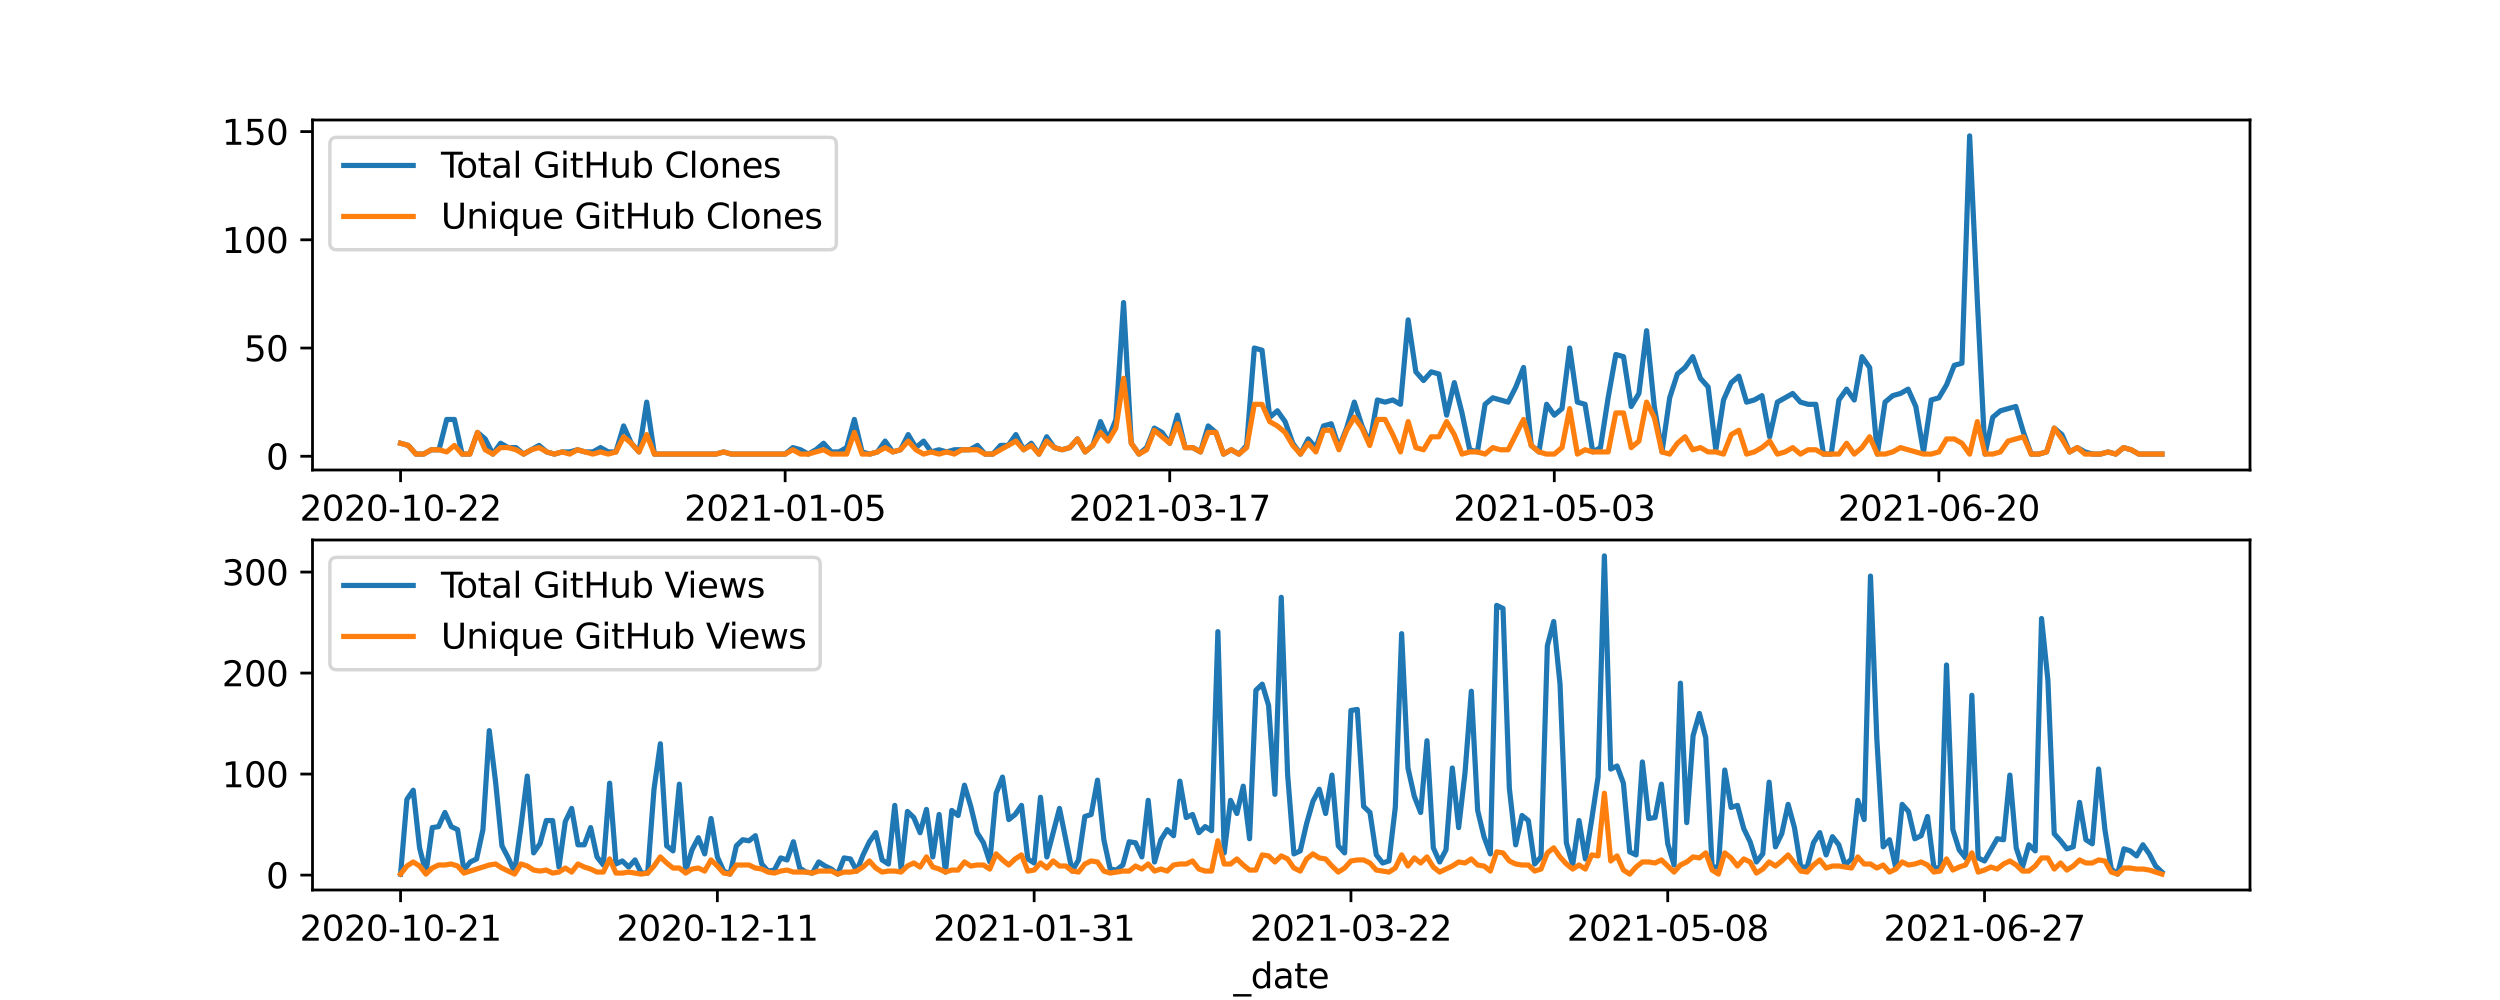 <?xml version="1.0" encoding="utf-8" standalone="no"?>
<!DOCTYPE svg PUBLIC "-//W3C//DTD SVG 1.1//EN"
  "http://www.w3.org/Graphics/SVG/1.1/DTD/svg11.dtd">
<svg height="288pt" version="1.1" viewBox="0 0 720 288" width="720pt" xmlns="http://www.w3.org/2000/svg" xmlns:xlink="http://www.w3.org/1999/xlink">
 <defs>
  <style type="text/css">*{stroke-linecap:butt;stroke-linejoin:round;}</style>
 </defs>
 <g id="figure_1">
  <g id="patch_1">
   <path d="M 0 288 
L 720 288 
L 720 0 
L 0 0 
z
" style="fill:#ffffff;"/>
  </g>
  <g id="axes_1">
   <g id="patch_2">
    <path d="M 90 135.36 
L 648 135.36 
L 648 34.56 
L 90 34.56 
z
" style="fill:#ffffff;"/>
   </g>
   <g id="matplotlib.axis_1">
    <g id="xtick_1">
     <g id="line2d_1">
      <defs>
       <path d="M 0 0 
L 0 3.5 
" id="m75ba261033" style="stroke:#000000;stroke-width:0.8;"/>
      </defs>
      <g>
       <use style="stroke:#000000;stroke-width:0.8;" x="115.364" xlink:href="#m75ba261033" y="135.36"/>
      </g>
     </g>
     <g id="text_1">
      <!-- 2020-10-22 -->
      <g transform="translate(86.306 149.958)scale(0.1 -0.1)">
       <defs>
        <path d="M 1228 531 
L 3431 531 
L 3431 0 
L 469 0 
L 469 531 
Q 828 903 1448 1529 
Q 2069 2156 2228 2338 
Q 2531 2678 2651 2914 
Q 2772 3150 2772 3378 
Q 2772 3750 2511 3984 
Q 2250 4219 1831 4219 
Q 1534 4219 1204 4116 
Q 875 4013 500 3803 
L 500 4441 
Q 881 4594 1212 4672 
Q 1544 4750 1819 4750 
Q 2544 4750 2975 4387 
Q 3406 4025 3406 3419 
Q 3406 3131 3298 2873 
Q 3191 2616 2906 2266 
Q 2828 2175 2409 1742 
Q 1991 1309 1228 531 
z
" id="DejaVuSans-32" transform="scale(0.016)"/>
        <path d="M 2034 4250 
Q 1547 4250 1301 3770 
Q 1056 3291 1056 2328 
Q 1056 1369 1301 889 
Q 1547 409 2034 409 
Q 2525 409 2770 889 
Q 3016 1369 3016 2328 
Q 3016 3291 2770 3770 
Q 2525 4250 2034 4250 
z
M 2034 4750 
Q 2819 4750 3233 4129 
Q 3647 3509 3647 2328 
Q 3647 1150 3233 529 
Q 2819 -91 2034 -91 
Q 1250 -91 836 529 
Q 422 1150 422 2328 
Q 422 3509 836 4129 
Q 1250 4750 2034 4750 
z
" id="DejaVuSans-30" transform="scale(0.016)"/>
        <path d="M 313 2009 
L 1997 2009 
L 1997 1497 
L 313 1497 
L 313 2009 
z
" id="DejaVuSans-2d" transform="scale(0.016)"/>
        <path d="M 794 531 
L 1825 531 
L 1825 4091 
L 703 3866 
L 703 4441 
L 1819 4666 
L 2450 4666 
L 2450 531 
L 3481 531 
L 3481 0 
L 794 0 
L 794 531 
z
" id="DejaVuSans-31" transform="scale(0.016)"/>
       </defs>
       <use xlink:href="#DejaVuSans-32"/>
       <use x="63.623" xlink:href="#DejaVuSans-30"/>
       <use x="127.246" xlink:href="#DejaVuSans-32"/>
       <use x="190.869" xlink:href="#DejaVuSans-30"/>
       <use x="254.492" xlink:href="#DejaVuSans-2d"/>
       <use x="290.576" xlink:href="#DejaVuSans-31"/>
       <use x="354.199" xlink:href="#DejaVuSans-30"/>
       <use x="417.822" xlink:href="#DejaVuSans-2d"/>
       <use x="453.906" xlink:href="#DejaVuSans-32"/>
       <use x="517.529" xlink:href="#DejaVuSans-32"/>
      </g>
     </g>
    </g>
    <g id="xtick_2">
     <g id="line2d_2">
      <g>
       <use style="stroke:#000000;stroke-width:0.8;" x="226.122" xlink:href="#m75ba261033" y="135.36"/>
      </g>
     </g>
     <g id="text_2">
      <!-- 2021-01-05 -->
      <g transform="translate(197.064 149.958)scale(0.1 -0.1)">
       <defs>
        <path d="M 691 4666 
L 3169 4666 
L 3169 4134 
L 1269 4134 
L 1269 2991 
Q 1406 3038 1543 3061 
Q 1681 3084 1819 3084 
Q 2600 3084 3056 2656 
Q 3513 2228 3513 1497 
Q 3513 744 3044 326 
Q 2575 -91 1722 -91 
Q 1428 -91 1123 -41 
Q 819 9 494 109 
L 494 744 
Q 775 591 1075 516 
Q 1375 441 1709 441 
Q 2250 441 2565 725 
Q 2881 1009 2881 1497 
Q 2881 1984 2565 2268 
Q 2250 2553 1709 2553 
Q 1456 2553 1204 2497 
Q 953 2441 691 2322 
L 691 4666 
z
" id="DejaVuSans-35" transform="scale(0.016)"/>
       </defs>
       <use xlink:href="#DejaVuSans-32"/>
       <use x="63.623" xlink:href="#DejaVuSans-30"/>
       <use x="127.246" xlink:href="#DejaVuSans-32"/>
       <use x="190.869" xlink:href="#DejaVuSans-31"/>
       <use x="254.492" xlink:href="#DejaVuSans-2d"/>
       <use x="290.576" xlink:href="#DejaVuSans-30"/>
       <use x="354.199" xlink:href="#DejaVuSans-31"/>
       <use x="417.822" xlink:href="#DejaVuSans-2d"/>
       <use x="453.906" xlink:href="#DejaVuSans-30"/>
       <use x="517.529" xlink:href="#DejaVuSans-35"/>
      </g>
     </g>
    </g>
    <g id="xtick_3">
     <g id="line2d_3">
      <g>
       <use style="stroke:#000000;stroke-width:0.8;" x="336.88" xlink:href="#m75ba261033" y="135.36"/>
      </g>
     </g>
     <g id="text_3">
      <!-- 2021-03-17 -->
      <g transform="translate(307.822 149.958)scale(0.1 -0.1)">
       <defs>
        <path d="M 2597 2516 
Q 3050 2419 3304 2112 
Q 3559 1806 3559 1356 
Q 3559 666 3084 287 
Q 2609 -91 1734 -91 
Q 1441 -91 1130 -33 
Q 819 25 488 141 
L 488 750 
Q 750 597 1062 519 
Q 1375 441 1716 441 
Q 2309 441 2620 675 
Q 2931 909 2931 1356 
Q 2931 1769 2642 2001 
Q 2353 2234 1838 2234 
L 1294 2234 
L 1294 2753 
L 1863 2753 
Q 2328 2753 2575 2939 
Q 2822 3125 2822 3475 
Q 2822 3834 2567 4026 
Q 2313 4219 1838 4219 
Q 1578 4219 1281 4162 
Q 984 4106 628 3988 
L 628 4550 
Q 988 4650 1302 4700 
Q 1616 4750 1894 4750 
Q 2613 4750 3031 4423 
Q 3450 4097 3450 3541 
Q 3450 3153 3228 2886 
Q 3006 2619 2597 2516 
z
" id="DejaVuSans-33" transform="scale(0.016)"/>
        <path d="M 525 4666 
L 3525 4666 
L 3525 4397 
L 1831 0 
L 1172 0 
L 2766 4134 
L 525 4134 
L 525 4666 
z
" id="DejaVuSans-37" transform="scale(0.016)"/>
       </defs>
       <use xlink:href="#DejaVuSans-32"/>
       <use x="63.623" xlink:href="#DejaVuSans-30"/>
       <use x="127.246" xlink:href="#DejaVuSans-32"/>
       <use x="190.869" xlink:href="#DejaVuSans-31"/>
       <use x="254.492" xlink:href="#DejaVuSans-2d"/>
       <use x="290.576" xlink:href="#DejaVuSans-30"/>
       <use x="354.199" xlink:href="#DejaVuSans-33"/>
       <use x="417.822" xlink:href="#DejaVuSans-2d"/>
       <use x="453.906" xlink:href="#DejaVuSans-31"/>
       <use x="517.529" xlink:href="#DejaVuSans-37"/>
      </g>
     </g>
    </g>
    <g id="xtick_4">
     <g id="line2d_4">
      <g>
       <use style="stroke:#000000;stroke-width:0.8;" x="447.638" xlink:href="#m75ba261033" y="135.36"/>
      </g>
     </g>
     <g id="text_4">
      <!-- 2021-05-03 -->
      <g transform="translate(418.581 149.958)scale(0.1 -0.1)">
       <use xlink:href="#DejaVuSans-32"/>
       <use x="63.623" xlink:href="#DejaVuSans-30"/>
       <use x="127.246" xlink:href="#DejaVuSans-32"/>
       <use x="190.869" xlink:href="#DejaVuSans-31"/>
       <use x="254.492" xlink:href="#DejaVuSans-2d"/>
       <use x="290.576" xlink:href="#DejaVuSans-30"/>
       <use x="354.199" xlink:href="#DejaVuSans-35"/>
       <use x="417.822" xlink:href="#DejaVuSans-2d"/>
       <use x="453.906" xlink:href="#DejaVuSans-30"/>
       <use x="517.529" xlink:href="#DejaVuSans-33"/>
      </g>
     </g>
    </g>
    <g id="xtick_5">
     <g id="line2d_5">
      <g>
       <use style="stroke:#000000;stroke-width:0.8;" x="558.397" xlink:href="#m75ba261033" y="135.36"/>
      </g>
     </g>
     <g id="text_5">
      <!-- 2021-06-20 -->
      <g transform="translate(529.339 149.958)scale(0.1 -0.1)">
       <defs>
        <path d="M 2113 2584 
Q 1688 2584 1439 2293 
Q 1191 2003 1191 1497 
Q 1191 994 1439 701 
Q 1688 409 2113 409 
Q 2538 409 2786 701 
Q 3034 994 3034 1497 
Q 3034 2003 2786 2293 
Q 2538 2584 2113 2584 
z
M 3366 4563 
L 3366 3988 
Q 3128 4100 2886 4159 
Q 2644 4219 2406 4219 
Q 1781 4219 1451 3797 
Q 1122 3375 1075 2522 
Q 1259 2794 1537 2939 
Q 1816 3084 2150 3084 
Q 2853 3084 3261 2657 
Q 3669 2231 3669 1497 
Q 3669 778 3244 343 
Q 2819 -91 2113 -91 
Q 1303 -91 875 529 
Q 447 1150 447 2328 
Q 447 3434 972 4092 
Q 1497 4750 2381 4750 
Q 2619 4750 2861 4703 
Q 3103 4656 3366 4563 
z
" id="DejaVuSans-36" transform="scale(0.016)"/>
       </defs>
       <use xlink:href="#DejaVuSans-32"/>
       <use x="63.623" xlink:href="#DejaVuSans-30"/>
       <use x="127.246" xlink:href="#DejaVuSans-32"/>
       <use x="190.869" xlink:href="#DejaVuSans-31"/>
       <use x="254.492" xlink:href="#DejaVuSans-2d"/>
       <use x="290.576" xlink:href="#DejaVuSans-30"/>
       <use x="354.199" xlink:href="#DejaVuSans-36"/>
       <use x="417.822" xlink:href="#DejaVuSans-2d"/>
       <use x="453.906" xlink:href="#DejaVuSans-32"/>
       <use x="517.529" xlink:href="#DejaVuSans-30"/>
      </g>
     </g>
    </g>
    <g id="text_6">
     <!-- _date -->
     <g transform="translate(355.225 163.637)scale(0.1 -0.1)">
      <defs>
       <path d="M 3263 -1063 
L 3263 -1509 
L -63 -1509 
L -63 -1063 
L 3263 -1063 
z
" id="DejaVuSans-5f" transform="scale(0.016)"/>
       <path d="M 2906 2969 
L 2906 4863 
L 3481 4863 
L 3481 0 
L 2906 0 
L 2906 525 
Q 2725 213 2448 61 
Q 2172 -91 1784 -91 
Q 1150 -91 751 415 
Q 353 922 353 1747 
Q 353 2572 751 3078 
Q 1150 3584 1784 3584 
Q 2172 3584 2448 3432 
Q 2725 3281 2906 2969 
z
M 947 1747 
Q 947 1113 1208 752 
Q 1469 391 1925 391 
Q 2381 391 2643 752 
Q 2906 1113 2906 1747 
Q 2906 2381 2643 2742 
Q 2381 3103 1925 3103 
Q 1469 3103 1208 2742 
Q 947 2381 947 1747 
z
" id="DejaVuSans-64" transform="scale(0.016)"/>
       <path d="M 2194 1759 
Q 1497 1759 1228 1600 
Q 959 1441 959 1056 
Q 959 750 1161 570 
Q 1363 391 1709 391 
Q 2188 391 2477 730 
Q 2766 1069 2766 1631 
L 2766 1759 
L 2194 1759 
z
M 3341 1997 
L 3341 0 
L 2766 0 
L 2766 531 
Q 2569 213 2275 61 
Q 1981 -91 1556 -91 
Q 1019 -91 701 211 
Q 384 513 384 1019 
Q 384 1609 779 1909 
Q 1175 2209 1959 2209 
L 2766 2209 
L 2766 2266 
Q 2766 2663 2505 2880 
Q 2244 3097 1772 3097 
Q 1472 3097 1187 3025 
Q 903 2953 641 2809 
L 641 3341 
Q 956 3463 1253 3523 
Q 1550 3584 1831 3584 
Q 2591 3584 2966 3190 
Q 3341 2797 3341 1997 
z
" id="DejaVuSans-61" transform="scale(0.016)"/>
       <path d="M 1172 4494 
L 1172 3500 
L 2356 3500 
L 2356 3053 
L 1172 3053 
L 1172 1153 
Q 1172 725 1289 603 
Q 1406 481 1766 481 
L 2356 481 
L 2356 0 
L 1766 0 
Q 1100 0 847 248 
Q 594 497 594 1153 
L 594 3053 
L 172 3053 
L 172 3500 
L 594 3500 
L 594 4494 
L 1172 4494 
z
" id="DejaVuSans-74" transform="scale(0.016)"/>
       <path d="M 3597 1894 
L 3597 1613 
L 953 1613 
Q 991 1019 1311 708 
Q 1631 397 2203 397 
Q 2534 397 2845 478 
Q 3156 559 3463 722 
L 3463 178 
Q 3153 47 2828 -22 
Q 2503 -91 2169 -91 
Q 1331 -91 842 396 
Q 353 884 353 1716 
Q 353 2575 817 3079 
Q 1281 3584 2069 3584 
Q 2775 3584 3186 3129 
Q 3597 2675 3597 1894 
z
M 3022 2063 
Q 3016 2534 2758 2815 
Q 2500 3097 2075 3097 
Q 1594 3097 1305 2825 
Q 1016 2553 972 2059 
L 3022 2063 
z
" id="DejaVuSans-65" transform="scale(0.016)"/>
      </defs>
      <use xlink:href="#DejaVuSans-5f"/>
      <use x="50" xlink:href="#DejaVuSans-64"/>
      <use x="113.477" xlink:href="#DejaVuSans-61"/>
      <use x="174.756" xlink:href="#DejaVuSans-74"/>
      <use x="213.965" xlink:href="#DejaVuSans-65"/>
     </g>
    </g>
   </g>
   <g id="matplotlib.axis_2">
    <g id="ytick_1">
     <g id="line2d_6">
      <defs>
       <path d="M 0 0 
L -3.5 0 
" id="m2a391f3b35" style="stroke:#000000;stroke-width:0.8;"/>
      </defs>
      <g>
       <use style="stroke:#000000;stroke-width:0.8;" x="90" xlink:href="#m2a391f3b35" y="131.402"/>
      </g>
     </g>
     <g id="text_7">
      <!-- 0 -->
      <g transform="translate(76.638 135.201)scale(0.1 -0.1)">
       <use xlink:href="#DejaVuSans-30"/>
      </g>
     </g>
    </g>
    <g id="ytick_2">
     <g id="line2d_7">
      <g>
       <use style="stroke:#000000;stroke-width:0.8;" x="90" xlink:href="#m2a391f3b35" y="100.233"/>
      </g>
     </g>
     <g id="text_8">
      <!-- 50 -->
      <g transform="translate(70.275 104.032)scale(0.1 -0.1)">
       <use xlink:href="#DejaVuSans-35"/>
       <use x="63.623" xlink:href="#DejaVuSans-30"/>
      </g>
     </g>
    </g>
    <g id="ytick_3">
     <g id="line2d_8">
      <g>
       <use style="stroke:#000000;stroke-width:0.8;" x="90" xlink:href="#m2a391f3b35" y="69.064"/>
      </g>
     </g>
     <g id="text_9">
      <!-- 100 -->
      <g transform="translate(63.913 72.863)scale(0.1 -0.1)">
       <use xlink:href="#DejaVuSans-31"/>
       <use x="63.623" xlink:href="#DejaVuSans-30"/>
       <use x="127.246" xlink:href="#DejaVuSans-30"/>
      </g>
     </g>
    </g>
    <g id="ytick_4">
     <g id="line2d_9">
      <g>
       <use style="stroke:#000000;stroke-width:0.8;" x="90" xlink:href="#m2a391f3b35" y="37.895"/>
      </g>
     </g>
     <g id="text_10">
      <!-- 150 -->
      <g transform="translate(63.913 41.694)scale(0.1 -0.1)">
       <use xlink:href="#DejaVuSans-31"/>
       <use x="63.623" xlink:href="#DejaVuSans-35"/>
       <use x="127.246" xlink:href="#DejaVuSans-30"/>
      </g>
     </g>
    </g>
   </g>
   <g id="line2d_10">
    <path clip-path="url(#pc79e3ac8f0)" d="M 115.364 127.661 
L 117.579 128.285 
L 119.794 130.778 
L 122.009 130.778 
L 124.224 129.531 
L 126.439 129.531 
L 128.655 120.804 
L 130.87 120.804 
L 133.085 130.778 
L 135.3 130.778 
L 137.515 124.544 
L 139.73 126.415 
L 141.946 130.778 
L 144.161 127.661 
L 146.376 128.908 
L 148.591 128.908 
L 150.806 130.778 
L 155.237 128.285 
L 157.452 130.155 
L 159.667 130.778 
L 161.882 130.155 
L 164.097 130.155 
L 166.312 129.531 
L 168.528 130.155 
L 170.743 130.155 
L 172.958 128.908 
L 175.173 130.155 
L 177.388 130.155 
L 179.603 122.674 
L 181.819 127.661 
L 184.034 130.155 
L 186.249 115.817 
L 188.464 130.778 
L 206.185 130.778 
L 208.401 130.155 
L 210.616 130.778 
L 226.122 130.778 
L 228.337 128.908 
L 230.552 129.531 
L 232.767 130.778 
L 234.983 129.531 
L 237.198 127.661 
L 239.413 130.155 
L 241.628 130.155 
L 243.843 128.908 
L 246.058 120.804 
L 248.274 130.155 
L 250.489 130.778 
L 252.704 130.155 
L 254.919 127.038 
L 257.134 130.155 
L 259.349 129.531 
L 261.565 125.168 
L 263.78 128.908 
L 265.995 127.038 
L 268.21 130.155 
L 270.425 129.531 
L 272.64 130.155 
L 274.855 129.531 
L 279.286 129.531 
L 281.501 128.285 
L 283.716 130.778 
L 285.931 130.778 
L 288.146 128.285 
L 290.362 128.285 
L 292.577 125.168 
L 294.792 129.531 
L 297.007 127.661 
L 299.222 130.778 
L 301.437 125.791 
L 303.653 128.908 
L 305.868 129.531 
L 308.083 128.908 
L 310.298 126.415 
L 312.513 130.155 
L 314.728 128.285 
L 316.944 121.428 
L 319.159 126.415 
L 321.374 120.804 
L 323.589 87.142 
L 325.804 127.661 
L 328.019 130.778 
L 330.235 128.908 
L 332.45 123.298 
L 334.665 124.544 
L 336.88 127.661 
L 339.095 119.557 
L 341.31 128.908 
L 343.526 128.908 
L 345.741 130.155 
L 347.956 122.674 
L 350.171 124.544 
L 352.386 130.778 
L 354.601 129.531 
L 356.817 130.778 
L 359.032 128.285 
L 361.247 100.233 
L 363.462 100.856 
L 365.677 120.181 
L 367.892 118.311 
L 370.108 121.428 
L 372.323 127.661 
L 374.538 130.778 
L 376.753 126.415 
L 378.968 128.908 
L 381.183 122.674 
L 383.399 122.051 
L 385.614 128.908 
L 387.829 123.298 
L 390.044 115.817 
L 392.259 122.674 
L 394.474 127.661 
L 396.69 115.194 
L 398.905 115.817 
L 401.12 115.194 
L 403.335 116.441 
L 405.55 92.129 
L 407.765 107.09 
L 409.981 109.583 
L 412.196 107.09 
L 414.411 107.713 
L 416.626 119.557 
L 418.841 110.207 
L 421.056 118.934 
L 423.272 129.531 
L 425.487 130.155 
L 427.702 116.441 
L 429.917 114.57 
L 434.347 115.817 
L 436.563 111.454 
L 438.778 105.843 
L 440.993 128.285 
L 443.208 130.155 
L 445.423 116.441 
L 447.638 119.557 
L 449.854 117.687 
L 452.069 100.233 
L 454.284 115.817 
L 456.499 116.441 
L 458.714 130.155 
L 460.929 128.908 
L 463.145 114.57 
L 465.36 102.103 
L 467.575 102.726 
L 469.79 117.064 
L 472.005 113.324 
L 474.22 95.246 
L 476.435 117.064 
L 478.651 130.155 
L 480.866 114.57 
L 483.081 107.713 
L 485.296 105.843 
L 487.511 102.726 
L 489.726 108.96 
L 491.942 111.454 
L 494.157 129.531 
L 496.372 115.194 
L 498.587 110.207 
L 500.802 108.337 
L 503.017 115.817 
L 505.233 115.194 
L 507.448 113.947 
L 509.663 125.791 
L 511.878 115.817 
L 516.308 113.324 
L 518.524 115.817 
L 520.739 116.441 
L 522.954 116.441 
L 525.169 130.778 
L 527.384 130.778 
L 529.599 115.194 
L 531.815 112.077 
L 534.03 115.194 
L 536.245 102.726 
L 538.46 105.843 
L 540.675 130.778 
L 542.89 115.817 
L 545.106 113.947 
L 547.321 113.324 
L 549.536 112.077 
L 551.751 117.064 
L 553.966 130.155 
L 556.181 115.194 
L 558.397 114.57 
L 560.612 110.83 
L 562.827 105.22 
L 565.042 104.596 
L 567.257 39.142 
L 569.472 86.518 
L 571.688 130.778 
L 573.903 120.181 
L 576.118 118.311 
L 580.548 117.064 
L 582.763 124.544 
L 584.979 130.778 
L 587.194 130.778 
L 589.409 130.155 
L 591.624 123.298 
L 593.839 125.168 
L 596.054 130.155 
L 598.27 128.908 
L 600.485 130.155 
L 602.7 130.778 
L 604.915 130.778 
L 607.13 130.155 
L 609.345 130.778 
L 611.561 128.908 
L 613.776 129.531 
L 615.991 130.778 
L 622.636 130.778 
L 622.636 130.778 
" style="fill:none;stroke:#1f77b4;stroke-linecap:square;stroke-width:1.5;"/>
   </g>
   <g id="line2d_11">
    <path clip-path="url(#pc79e3ac8f0)" d="M 115.364 127.661 
L 117.579 128.285 
L 119.794 130.778 
L 122.009 130.778 
L 124.224 129.531 
L 126.439 129.531 
L 128.655 130.155 
L 130.87 128.285 
L 133.085 130.778 
L 135.3 130.778 
L 137.515 124.544 
L 139.73 129.531 
L 141.946 130.778 
L 144.161 128.908 
L 146.376 128.908 
L 148.591 129.531 
L 150.806 130.778 
L 153.021 129.531 
L 155.237 128.908 
L 157.452 130.155 
L 159.667 130.778 
L 161.882 130.155 
L 164.097 130.778 
L 166.312 129.531 
L 170.743 130.778 
L 172.958 130.155 
L 175.173 130.778 
L 177.388 130.155 
L 179.603 125.791 
L 181.819 127.661 
L 184.034 130.155 
L 186.249 125.168 
L 188.464 130.778 
L 206.185 130.778 
L 208.401 130.155 
L 210.616 130.778 
L 226.122 130.778 
L 228.337 129.531 
L 230.552 130.778 
L 232.767 130.778 
L 237.198 129.531 
L 239.413 130.778 
L 243.843 130.778 
L 246.058 124.544 
L 248.274 130.778 
L 250.489 130.778 
L 252.704 130.155 
L 254.919 128.908 
L 257.134 130.155 
L 259.349 129.531 
L 261.565 127.038 
L 263.78 129.531 
L 265.995 130.778 
L 268.21 130.155 
L 270.425 130.778 
L 272.64 130.155 
L 274.855 130.778 
L 277.071 129.531 
L 281.501 129.531 
L 283.716 130.778 
L 285.931 130.778 
L 292.577 127.038 
L 294.792 129.531 
L 297.007 128.285 
L 299.222 130.778 
L 301.437 127.038 
L 303.653 128.908 
L 305.868 129.531 
L 308.083 128.908 
L 310.298 126.415 
L 312.513 130.155 
L 314.728 128.285 
L 316.944 124.544 
L 319.159 127.038 
L 321.374 123.298 
L 323.589 108.96 
L 325.804 127.661 
L 328.019 130.778 
L 330.235 129.531 
L 332.45 123.921 
L 336.88 127.661 
L 339.095 122.051 
L 341.31 128.908 
L 343.526 128.908 
L 345.741 130.155 
L 347.956 124.544 
L 350.171 124.544 
L 352.386 130.778 
L 354.601 129.531 
L 356.817 130.778 
L 359.032 128.908 
L 361.247 116.441 
L 363.462 116.441 
L 365.677 121.428 
L 367.892 122.674 
L 370.108 124.544 
L 372.323 128.285 
L 374.538 130.778 
L 376.753 127.661 
L 378.968 130.155 
L 381.183 123.921 
L 383.399 123.921 
L 385.614 129.531 
L 387.829 123.921 
L 390.044 120.181 
L 392.259 123.298 
L 394.474 128.285 
L 396.69 120.804 
L 398.905 120.804 
L 401.12 125.168 
L 403.335 130.155 
L 405.55 121.428 
L 407.765 128.908 
L 409.981 129.531 
L 412.196 125.791 
L 414.411 125.791 
L 416.626 121.428 
L 418.841 125.168 
L 421.056 130.778 
L 423.272 130.155 
L 425.487 130.155 
L 427.702 130.778 
L 429.917 128.908 
L 432.132 129.531 
L 434.347 129.531 
L 438.778 120.804 
L 440.993 128.285 
L 443.208 130.155 
L 445.423 130.778 
L 447.638 130.778 
L 449.854 128.908 
L 452.069 117.687 
L 454.284 130.778 
L 456.499 129.531 
L 458.714 130.155 
L 463.145 130.155 
L 465.36 118.934 
L 467.575 118.934 
L 469.79 128.908 
L 472.005 127.038 
L 474.22 115.817 
L 476.435 120.181 
L 478.651 130.155 
L 480.866 130.778 
L 483.081 127.661 
L 485.296 125.791 
L 487.511 129.531 
L 489.726 128.908 
L 491.942 130.155 
L 494.157 130.155 
L 496.372 130.778 
L 498.587 125.168 
L 500.802 123.921 
L 503.017 130.778 
L 505.233 130.155 
L 507.448 128.908 
L 509.663 127.038 
L 511.878 130.778 
L 514.093 130.155 
L 516.308 128.908 
L 518.524 130.778 
L 520.739 129.531 
L 522.954 129.531 
L 525.169 130.778 
L 529.599 130.778 
L 531.815 127.661 
L 534.03 130.778 
L 536.245 128.908 
L 538.46 125.791 
L 540.675 130.778 
L 542.89 130.778 
L 545.106 130.155 
L 547.321 128.908 
L 553.966 130.778 
L 556.181 130.778 
L 558.397 130.155 
L 560.612 126.415 
L 562.827 126.415 
L 565.042 127.661 
L 567.257 130.778 
L 569.472 121.428 
L 571.688 130.778 
L 573.903 130.778 
L 576.118 130.155 
L 578.333 127.038 
L 582.763 125.791 
L 584.979 130.778 
L 587.194 130.778 
L 589.409 130.155 
L 591.624 123.298 
L 593.839 126.415 
L 596.054 130.155 
L 598.27 128.908 
L 600.485 130.778 
L 604.915 130.778 
L 607.13 130.155 
L 609.345 130.778 
L 611.561 128.908 
L 613.776 129.531 
L 615.991 130.778 
L 622.636 130.778 
L 622.636 130.778 
" style="fill:none;stroke:#ff7f0e;stroke-linecap:square;stroke-width:1.5;"/>
   </g>
   <g id="patch_3">
    <path d="M 90 135.36 
L 90 34.56 
" style="fill:none;stroke:#000000;stroke-linecap:square;stroke-linejoin:miter;stroke-width:0.8;"/>
   </g>
   <g id="patch_4">
    <path d="M 648 135.36 
L 648 34.56 
" style="fill:none;stroke:#000000;stroke-linecap:square;stroke-linejoin:miter;stroke-width:0.8;"/>
   </g>
   <g id="patch_5">
    <path d="M 90 135.36 
L 648 135.36 
" style="fill:none;stroke:#000000;stroke-linecap:square;stroke-linejoin:miter;stroke-width:0.8;"/>
   </g>
   <g id="patch_6">
    <path d="M 90 34.56 
L 648 34.56 
" style="fill:none;stroke:#000000;stroke-linecap:square;stroke-linejoin:miter;stroke-width:0.8;"/>
   </g>
   <g id="legend_1">
    <g id="patch_7">
     <path d="M 97 71.916 
L 238.863 71.916 
Q 240.863 71.916 240.863 69.916 
L 240.863 41.56 
Q 240.863 39.56 238.863 39.56 
L 97 39.56 
Q 95 39.56 95 41.56 
L 95 69.916 
Q 95 71.916 97 71.916 
z
" style="fill:#ffffff;opacity:0.8;stroke:#cccccc;stroke-linejoin:miter;"/>
    </g>
    <g id="line2d_12">
     <path d="M 99 47.658 
L 119 47.658 
" style="fill:none;stroke:#1f77b4;stroke-linecap:square;stroke-width:1.5;"/>
    </g>
    <g id="line2d_13"/>
    <g id="text_11">
     <!-- Total GitHub Clones -->
     <g transform="translate(127 51.158)scale(0.1 -0.1)">
      <defs>
       <path d="M -19 4666 
L 3928 4666 
L 3928 4134 
L 2272 4134 
L 2272 0 
L 1638 0 
L 1638 4134 
L -19 4134 
L -19 4666 
z
" id="DejaVuSans-54" transform="scale(0.016)"/>
       <path d="M 1959 3097 
Q 1497 3097 1228 2736 
Q 959 2375 959 1747 
Q 959 1119 1226 758 
Q 1494 397 1959 397 
Q 2419 397 2687 759 
Q 2956 1122 2956 1747 
Q 2956 2369 2687 2733 
Q 2419 3097 1959 3097 
z
M 1959 3584 
Q 2709 3584 3137 3096 
Q 3566 2609 3566 1747 
Q 3566 888 3137 398 
Q 2709 -91 1959 -91 
Q 1206 -91 779 398 
Q 353 888 353 1747 
Q 353 2609 779 3096 
Q 1206 3584 1959 3584 
z
" id="DejaVuSans-6f" transform="scale(0.016)"/>
       <path d="M 603 4863 
L 1178 4863 
L 1178 0 
L 603 0 
L 603 4863 
z
" id="DejaVuSans-6c" transform="scale(0.016)"/>
       <path id="DejaVuSans-20" transform="scale(0.016)"/>
       <path d="M 3809 666 
L 3809 1919 
L 2778 1919 
L 2778 2438 
L 4434 2438 
L 4434 434 
Q 4069 175 3628 42 
Q 3188 -91 2688 -91 
Q 1594 -91 976 548 
Q 359 1188 359 2328 
Q 359 3472 976 4111 
Q 1594 4750 2688 4750 
Q 3144 4750 3555 4637 
Q 3966 4525 4313 4306 
L 4313 3634 
Q 3963 3931 3569 4081 
Q 3175 4231 2741 4231 
Q 1884 4231 1454 3753 
Q 1025 3275 1025 2328 
Q 1025 1384 1454 906 
Q 1884 428 2741 428 
Q 3075 428 3337 486 
Q 3600 544 3809 666 
z
" id="DejaVuSans-47" transform="scale(0.016)"/>
       <path d="M 603 3500 
L 1178 3500 
L 1178 0 
L 603 0 
L 603 3500 
z
M 603 4863 
L 1178 4863 
L 1178 4134 
L 603 4134 
L 603 4863 
z
" id="DejaVuSans-69" transform="scale(0.016)"/>
       <path d="M 628 4666 
L 1259 4666 
L 1259 2753 
L 3553 2753 
L 3553 4666 
L 4184 4666 
L 4184 0 
L 3553 0 
L 3553 2222 
L 1259 2222 
L 1259 0 
L 628 0 
L 628 4666 
z
" id="DejaVuSans-48" transform="scale(0.016)"/>
       <path d="M 544 1381 
L 544 3500 
L 1119 3500 
L 1119 1403 
Q 1119 906 1312 657 
Q 1506 409 1894 409 
Q 2359 409 2629 706 
Q 2900 1003 2900 1516 
L 2900 3500 
L 3475 3500 
L 3475 0 
L 2900 0 
L 2900 538 
Q 2691 219 2414 64 
Q 2138 -91 1772 -91 
Q 1169 -91 856 284 
Q 544 659 544 1381 
z
M 1991 3584 
L 1991 3584 
z
" id="DejaVuSans-75" transform="scale(0.016)"/>
       <path d="M 3116 1747 
Q 3116 2381 2855 2742 
Q 2594 3103 2138 3103 
Q 1681 3103 1420 2742 
Q 1159 2381 1159 1747 
Q 1159 1113 1420 752 
Q 1681 391 2138 391 
Q 2594 391 2855 752 
Q 3116 1113 3116 1747 
z
M 1159 2969 
Q 1341 3281 1617 3432 
Q 1894 3584 2278 3584 
Q 2916 3584 3314 3078 
Q 3713 2572 3713 1747 
Q 3713 922 3314 415 
Q 2916 -91 2278 -91 
Q 1894 -91 1617 61 
Q 1341 213 1159 525 
L 1159 0 
L 581 0 
L 581 4863 
L 1159 4863 
L 1159 2969 
z
" id="DejaVuSans-62" transform="scale(0.016)"/>
       <path d="M 4122 4306 
L 4122 3641 
Q 3803 3938 3442 4084 
Q 3081 4231 2675 4231 
Q 1875 4231 1450 3742 
Q 1025 3253 1025 2328 
Q 1025 1406 1450 917 
Q 1875 428 2675 428 
Q 3081 428 3442 575 
Q 3803 722 4122 1019 
L 4122 359 
Q 3791 134 3420 21 
Q 3050 -91 2638 -91 
Q 1578 -91 968 557 
Q 359 1206 359 2328 
Q 359 3453 968 4101 
Q 1578 4750 2638 4750 
Q 3056 4750 3426 4639 
Q 3797 4528 4122 4306 
z
" id="DejaVuSans-43" transform="scale(0.016)"/>
       <path d="M 3513 2113 
L 3513 0 
L 2938 0 
L 2938 2094 
Q 2938 2591 2744 2837 
Q 2550 3084 2163 3084 
Q 1697 3084 1428 2787 
Q 1159 2491 1159 1978 
L 1159 0 
L 581 0 
L 581 3500 
L 1159 3500 
L 1159 2956 
Q 1366 3272 1645 3428 
Q 1925 3584 2291 3584 
Q 2894 3584 3203 3211 
Q 3513 2838 3513 2113 
z
" id="DejaVuSans-6e" transform="scale(0.016)"/>
       <path d="M 2834 3397 
L 2834 2853 
Q 2591 2978 2328 3040 
Q 2066 3103 1784 3103 
Q 1356 3103 1142 2972 
Q 928 2841 928 2578 
Q 928 2378 1081 2264 
Q 1234 2150 1697 2047 
L 1894 2003 
Q 2506 1872 2764 1633 
Q 3022 1394 3022 966 
Q 3022 478 2636 193 
Q 2250 -91 1575 -91 
Q 1294 -91 989 -36 
Q 684 19 347 128 
L 347 722 
Q 666 556 975 473 
Q 1284 391 1588 391 
Q 1994 391 2212 530 
Q 2431 669 2431 922 
Q 2431 1156 2273 1281 
Q 2116 1406 1581 1522 
L 1381 1569 
Q 847 1681 609 1914 
Q 372 2147 372 2553 
Q 372 3047 722 3315 
Q 1072 3584 1716 3584 
Q 2034 3584 2315 3537 
Q 2597 3491 2834 3397 
z
" id="DejaVuSans-73" transform="scale(0.016)"/>
      </defs>
      <use xlink:href="#DejaVuSans-54"/>
      <use x="44.084" xlink:href="#DejaVuSans-6f"/>
      <use x="105.266" xlink:href="#DejaVuSans-74"/>
      <use x="144.475" xlink:href="#DejaVuSans-61"/>
      <use x="205.754" xlink:href="#DejaVuSans-6c"/>
      <use x="233.537" xlink:href="#DejaVuSans-20"/>
      <use x="265.324" xlink:href="#DejaVuSans-47"/>
      <use x="342.814" xlink:href="#DejaVuSans-69"/>
      <use x="370.598" xlink:href="#DejaVuSans-74"/>
      <use x="409.807" xlink:href="#DejaVuSans-48"/>
      <use x="485.002" xlink:href="#DejaVuSans-75"/>
      <use x="548.381" xlink:href="#DejaVuSans-62"/>
      <use x="611.857" xlink:href="#DejaVuSans-20"/>
      <use x="643.645" xlink:href="#DejaVuSans-43"/>
      <use x="713.469" xlink:href="#DejaVuSans-6c"/>
      <use x="741.252" xlink:href="#DejaVuSans-6f"/>
      <use x="802.434" xlink:href="#DejaVuSans-6e"/>
      <use x="865.812" xlink:href="#DejaVuSans-65"/>
      <use x="927.336" xlink:href="#DejaVuSans-73"/>
     </g>
    </g>
    <g id="line2d_14">
     <path d="M 99 62.337 
L 119 62.337 
" style="fill:none;stroke:#ff7f0e;stroke-linecap:square;stroke-width:1.5;"/>
    </g>
    <g id="line2d_15"/>
    <g id="text_12">
     <!-- Unique GitHub Clones -->
     <g transform="translate(127 65.837)scale(0.1 -0.1)">
      <defs>
       <path d="M 556 4666 
L 1191 4666 
L 1191 1831 
Q 1191 1081 1462 751 
Q 1734 422 2344 422 
Q 2950 422 3222 751 
Q 3494 1081 3494 1831 
L 3494 4666 
L 4128 4666 
L 4128 1753 
Q 4128 841 3676 375 
Q 3225 -91 2344 -91 
Q 1459 -91 1007 375 
Q 556 841 556 1753 
L 556 4666 
z
" id="DejaVuSans-55" transform="scale(0.016)"/>
       <path d="M 947 1747 
Q 947 1113 1208 752 
Q 1469 391 1925 391 
Q 2381 391 2643 752 
Q 2906 1113 2906 1747 
Q 2906 2381 2643 2742 
Q 2381 3103 1925 3103 
Q 1469 3103 1208 2742 
Q 947 2381 947 1747 
z
M 2906 525 
Q 2725 213 2448 61 
Q 2172 -91 1784 -91 
Q 1150 -91 751 415 
Q 353 922 353 1747 
Q 353 2572 751 3078 
Q 1150 3584 1784 3584 
Q 2172 3584 2448 3432 
Q 2725 3281 2906 2969 
L 2906 3500 
L 3481 3500 
L 3481 -1331 
L 2906 -1331 
L 2906 525 
z
" id="DejaVuSans-71" transform="scale(0.016)"/>
      </defs>
      <use xlink:href="#DejaVuSans-55"/>
      <use x="73.193" xlink:href="#DejaVuSans-6e"/>
      <use x="136.572" xlink:href="#DejaVuSans-69"/>
      <use x="164.355" xlink:href="#DejaVuSans-71"/>
      <use x="227.832" xlink:href="#DejaVuSans-75"/>
      <use x="291.211" xlink:href="#DejaVuSans-65"/>
      <use x="352.734" xlink:href="#DejaVuSans-20"/>
      <use x="384.521" xlink:href="#DejaVuSans-47"/>
      <use x="462.012" xlink:href="#DejaVuSans-69"/>
      <use x="489.795" xlink:href="#DejaVuSans-74"/>
      <use x="529.004" xlink:href="#DejaVuSans-48"/>
      <use x="604.199" xlink:href="#DejaVuSans-75"/>
      <use x="667.578" xlink:href="#DejaVuSans-62"/>
      <use x="731.055" xlink:href="#DejaVuSans-20"/>
      <use x="762.842" xlink:href="#DejaVuSans-43"/>
      <use x="832.666" xlink:href="#DejaVuSans-6c"/>
      <use x="860.449" xlink:href="#DejaVuSans-6f"/>
      <use x="921.631" xlink:href="#DejaVuSans-6e"/>
      <use x="985.01" xlink:href="#DejaVuSans-65"/>
      <use x="1046.533" xlink:href="#DejaVuSans-73"/>
     </g>
    </g>
   </g>
  </g>
  <g id="axes_2">
   <g id="patch_8">
    <path d="M 90 256.32 
L 648 256.32 
L 648 155.52 
L 90 155.52 
z
" style="fill:#ffffff;"/>
   </g>
   <g id="matplotlib.axis_3">
    <g id="xtick_6">
     <g id="line2d_16">
      <g>
       <use style="stroke:#000000;stroke-width:0.8;" x="115.364" xlink:href="#m75ba261033" y="256.32"/>
      </g>
     </g>
     <g id="text_13">
      <!-- 2020-10-21 -->
      <g transform="translate(86.306 270.918)scale(0.1 -0.1)">
       <use xlink:href="#DejaVuSans-32"/>
       <use x="63.623" xlink:href="#DejaVuSans-30"/>
       <use x="127.246" xlink:href="#DejaVuSans-32"/>
       <use x="190.869" xlink:href="#DejaVuSans-30"/>
       <use x="254.492" xlink:href="#DejaVuSans-2d"/>
       <use x="290.576" xlink:href="#DejaVuSans-31"/>
       <use x="354.199" xlink:href="#DejaVuSans-30"/>
       <use x="417.822" xlink:href="#DejaVuSans-2d"/>
       <use x="453.906" xlink:href="#DejaVuSans-32"/>
       <use x="517.529" xlink:href="#DejaVuSans-31"/>
      </g>
     </g>
    </g>
    <g id="xtick_7">
     <g id="line2d_17">
      <g>
       <use style="stroke:#000000;stroke-width:0.8;" x="206.6" xlink:href="#m75ba261033" y="256.32"/>
      </g>
     </g>
     <g id="text_14">
      <!-- 2020-12-11 -->
      <g transform="translate(177.542 270.918)scale(0.1 -0.1)">
       <use xlink:href="#DejaVuSans-32"/>
       <use x="63.623" xlink:href="#DejaVuSans-30"/>
       <use x="127.246" xlink:href="#DejaVuSans-32"/>
       <use x="190.869" xlink:href="#DejaVuSans-30"/>
       <use x="254.492" xlink:href="#DejaVuSans-2d"/>
       <use x="290.576" xlink:href="#DejaVuSans-31"/>
       <use x="354.199" xlink:href="#DejaVuSans-32"/>
       <use x="417.822" xlink:href="#DejaVuSans-2d"/>
       <use x="453.906" xlink:href="#DejaVuSans-31"/>
       <use x="517.529" xlink:href="#DejaVuSans-31"/>
      </g>
     </g>
    </g>
    <g id="xtick_8">
     <g id="line2d_18">
      <g>
       <use style="stroke:#000000;stroke-width:0.8;" x="297.836" xlink:href="#m75ba261033" y="256.32"/>
      </g>
     </g>
     <g id="text_15">
      <!-- 2021-01-31 -->
      <g transform="translate(268.778 270.918)scale(0.1 -0.1)">
       <use xlink:href="#DejaVuSans-32"/>
       <use x="63.623" xlink:href="#DejaVuSans-30"/>
       <use x="127.246" xlink:href="#DejaVuSans-32"/>
       <use x="190.869" xlink:href="#DejaVuSans-31"/>
       <use x="254.492" xlink:href="#DejaVuSans-2d"/>
       <use x="290.576" xlink:href="#DejaVuSans-30"/>
       <use x="354.199" xlink:href="#DejaVuSans-31"/>
       <use x="417.822" xlink:href="#DejaVuSans-2d"/>
       <use x="453.906" xlink:href="#DejaVuSans-33"/>
       <use x="517.529" xlink:href="#DejaVuSans-31"/>
      </g>
     </g>
    </g>
    <g id="xtick_9">
     <g id="line2d_19">
      <g>
       <use style="stroke:#000000;stroke-width:0.8;" x="389.072" xlink:href="#m75ba261033" y="256.32"/>
      </g>
     </g>
     <g id="text_16">
      <!-- 2021-03-22 -->
      <g transform="translate(360.014 270.918)scale(0.1 -0.1)">
       <use xlink:href="#DejaVuSans-32"/>
       <use x="63.623" xlink:href="#DejaVuSans-30"/>
       <use x="127.246" xlink:href="#DejaVuSans-32"/>
       <use x="190.869" xlink:href="#DejaVuSans-31"/>
       <use x="254.492" xlink:href="#DejaVuSans-2d"/>
       <use x="290.576" xlink:href="#DejaVuSans-30"/>
       <use x="354.199" xlink:href="#DejaVuSans-33"/>
       <use x="417.822" xlink:href="#DejaVuSans-2d"/>
       <use x="453.906" xlink:href="#DejaVuSans-32"/>
       <use x="517.529" xlink:href="#DejaVuSans-32"/>
      </g>
     </g>
    </g>
    <g id="xtick_10">
     <g id="line2d_20">
      <g>
       <use style="stroke:#000000;stroke-width:0.8;" x="480.308" xlink:href="#m75ba261033" y="256.32"/>
      </g>
     </g>
     <g id="text_17">
      <!-- 2021-05-08 -->
      <g transform="translate(451.25 270.918)scale(0.1 -0.1)">
       <defs>
        <path d="M 2034 2216 
Q 1584 2216 1326 1975 
Q 1069 1734 1069 1313 
Q 1069 891 1326 650 
Q 1584 409 2034 409 
Q 2484 409 2743 651 
Q 3003 894 3003 1313 
Q 3003 1734 2745 1975 
Q 2488 2216 2034 2216 
z
M 1403 2484 
Q 997 2584 770 2862 
Q 544 3141 544 3541 
Q 544 4100 942 4425 
Q 1341 4750 2034 4750 
Q 2731 4750 3128 4425 
Q 3525 4100 3525 3541 
Q 3525 3141 3298 2862 
Q 3072 2584 2669 2484 
Q 3125 2378 3379 2068 
Q 3634 1759 3634 1313 
Q 3634 634 3220 271 
Q 2806 -91 2034 -91 
Q 1263 -91 848 271 
Q 434 634 434 1313 
Q 434 1759 690 2068 
Q 947 2378 1403 2484 
z
M 1172 3481 
Q 1172 3119 1398 2916 
Q 1625 2713 2034 2713 
Q 2441 2713 2670 2916 
Q 2900 3119 2900 3481 
Q 2900 3844 2670 4047 
Q 2441 4250 2034 4250 
Q 1625 4250 1398 4047 
Q 1172 3844 1172 3481 
z
" id="DejaVuSans-38" transform="scale(0.016)"/>
       </defs>
       <use xlink:href="#DejaVuSans-32"/>
       <use x="63.623" xlink:href="#DejaVuSans-30"/>
       <use x="127.246" xlink:href="#DejaVuSans-32"/>
       <use x="190.869" xlink:href="#DejaVuSans-31"/>
       <use x="254.492" xlink:href="#DejaVuSans-2d"/>
       <use x="290.576" xlink:href="#DejaVuSans-30"/>
       <use x="354.199" xlink:href="#DejaVuSans-35"/>
       <use x="417.822" xlink:href="#DejaVuSans-2d"/>
       <use x="453.906" xlink:href="#DejaVuSans-30"/>
       <use x="517.529" xlink:href="#DejaVuSans-38"/>
      </g>
     </g>
    </g>
    <g id="xtick_11">
     <g id="line2d_21">
      <g>
       <use style="stroke:#000000;stroke-width:0.8;" x="571.544" xlink:href="#m75ba261033" y="256.32"/>
      </g>
     </g>
     <g id="text_18">
      <!-- 2021-06-27 -->
      <g transform="translate(542.486 270.918)scale(0.1 -0.1)">
       <use xlink:href="#DejaVuSans-32"/>
       <use x="63.623" xlink:href="#DejaVuSans-30"/>
       <use x="127.246" xlink:href="#DejaVuSans-32"/>
       <use x="190.869" xlink:href="#DejaVuSans-31"/>
       <use x="254.492" xlink:href="#DejaVuSans-2d"/>
       <use x="290.576" xlink:href="#DejaVuSans-30"/>
       <use x="354.199" xlink:href="#DejaVuSans-36"/>
       <use x="417.822" xlink:href="#DejaVuSans-2d"/>
       <use x="453.906" xlink:href="#DejaVuSans-32"/>
       <use x="517.529" xlink:href="#DejaVuSans-37"/>
      </g>
     </g>
    </g>
    <g id="text_19">
     <!-- _date -->
     <g transform="translate(355.225 284.597)scale(0.1 -0.1)">
      <use xlink:href="#DejaVuSans-5f"/>
      <use x="50" xlink:href="#DejaVuSans-64"/>
      <use x="113.477" xlink:href="#DejaVuSans-61"/>
      <use x="174.756" xlink:href="#DejaVuSans-74"/>
      <use x="213.965" xlink:href="#DejaVuSans-65"/>
     </g>
    </g>
   </g>
   <g id="matplotlib.axis_4">
    <g id="ytick_5">
     <g id="line2d_22">
      <g>
       <use style="stroke:#000000;stroke-width:0.8;" x="90" xlink:href="#m2a391f3b35" y="252.029"/>
      </g>
     </g>
     <g id="text_20">
      <!-- 0 -->
      <g transform="translate(76.638 255.828)scale(0.1 -0.1)">
       <use xlink:href="#DejaVuSans-30"/>
      </g>
     </g>
    </g>
    <g id="ytick_6">
     <g id="line2d_23">
      <g>
       <use style="stroke:#000000;stroke-width:0.8;" x="90" xlink:href="#m2a391f3b35" y="222.938"/>
      </g>
     </g>
     <g id="text_21">
      <!-- 100 -->
      <g transform="translate(63.913 226.737)scale(0.1 -0.1)">
       <use xlink:href="#DejaVuSans-31"/>
       <use x="63.623" xlink:href="#DejaVuSans-30"/>
       <use x="127.246" xlink:href="#DejaVuSans-30"/>
      </g>
     </g>
    </g>
    <g id="ytick_7">
     <g id="line2d_24">
      <g>
       <use style="stroke:#000000;stroke-width:0.8;" x="90" xlink:href="#m2a391f3b35" y="193.847"/>
      </g>
     </g>
     <g id="text_22">
      <!-- 200 -->
      <g transform="translate(63.913 197.646)scale(0.1 -0.1)">
       <use xlink:href="#DejaVuSans-32"/>
       <use x="63.623" xlink:href="#DejaVuSans-30"/>
       <use x="127.246" xlink:href="#DejaVuSans-30"/>
      </g>
     </g>
    </g>
    <g id="ytick_8">
     <g id="line2d_25">
      <g>
       <use style="stroke:#000000;stroke-width:0.8;" x="90" xlink:href="#m2a391f3b35" y="164.756"/>
      </g>
     </g>
     <g id="text_23">
      <!-- 300 -->
      <g transform="translate(63.913 168.556)scale(0.1 -0.1)">
       <use xlink:href="#DejaVuSans-33"/>
       <use x="63.623" xlink:href="#DejaVuSans-30"/>
       <use x="127.246" xlink:href="#DejaVuSans-30"/>
      </g>
     </g>
    </g>
   </g>
   <g id="line2d_26">
    <path clip-path="url(#p073329545b)" d="M 115.364 251.738 
L 117.188 230.211 
L 119.013 227.593 
L 120.838 244.175 
L 122.663 251.447 
L 124.487 238.356 
L 126.312 238.065 
L 128.137 233.993 
L 129.961 238.065 
L 131.786 238.938 
L 133.611 250.575 
L 135.436 248.247 
L 137.26 247.375 
L 139.085 238.938 
L 140.91 210.429 
L 142.734 225.265 
L 144.559 243.593 
L 146.384 247.084 
L 148.209 251.156 
L 150.033 238.065 
L 151.858 223.52 
L 153.683 245.629 
L 155.508 243.011 
L 157.332 236.32 
L 159.157 236.32 
L 160.982 249.702 
L 162.806 236.611 
L 164.631 232.829 
L 166.456 243.302 
L 168.281 243.302 
L 170.105 238.356 
L 171.93 246.793 
L 173.755 249.12 
L 175.579 225.556 
L 177.404 248.829 
L 179.229 247.956 
L 181.054 249.702 
L 182.878 247.665 
L 184.703 251.447 
L 186.528 251.447 
L 188.353 227.302 
L 190.177 214.211 
L 192.002 243.593 
L 193.827 245.047 
L 195.651 225.847 
L 197.476 250.865 
L 199.301 244.756 
L 201.126 241.265 
L 202.95 245.92 
L 204.775 235.738 
L 206.6 246.793 
L 208.424 250.865 
L 210.249 251.738 
L 212.074 243.593 
L 213.899 241.847 
L 215.723 242.138 
L 217.548 240.684 
L 219.373 248.829 
L 221.198 250.865 
L 223.022 250.575 
L 224.847 247.084 
L 226.672 247.665 
L 228.496 242.429 
L 230.321 249.993 
L 232.146 251.156 
L 233.971 251.447 
L 235.795 248.247 
L 237.62 249.411 
L 239.445 250.284 
L 241.269 251.738 
L 243.094 247.084 
L 244.919 247.375 
L 246.744 250.865 
L 248.568 246.211 
L 250.393 242.429 
L 252.218 239.811 
L 254.043 247.665 
L 255.867 248.829 
L 257.692 231.956 
L 259.517 250.284 
L 261.341 233.702 
L 263.166 235.447 
L 264.991 239.811 
L 266.816 233.12 
L 268.64 246.793 
L 270.465 234.575 
L 272.29 251.156 
L 274.114 233.411 
L 275.939 234.865 
L 277.764 226.138 
L 279.589 232.247 
L 281.413 239.811 
L 283.238 242.72 
L 285.063 248.247 
L 286.888 228.465 
L 288.712 223.811 
L 290.537 236.029 
L 292.362 234.575 
L 294.186 231.956 
L 296.011 247.375 
L 297.836 248.538 
L 299.661 229.629 
L 301.485 246.793 
L 305.135 232.829 
L 308.784 250.865 
L 310.609 247.665 
L 312.434 235.156 
L 314.258 234.575 
L 316.083 224.684 
L 317.908 241.847 
L 319.733 250.284 
L 321.557 250.575 
L 323.382 249.12 
L 325.207 242.429 
L 327.031 242.72 
L 328.856 246.793 
L 330.681 230.502 
L 332.506 248.247 
L 334.33 241.847 
L 336.155 238.938 
L 337.98 240.684 
L 339.804 224.975 
L 341.629 235.447 
L 343.454 234.575 
L 345.279 239.811 
L 347.103 238.065 
L 348.928 239.229 
L 350.753 181.92 
L 352.578 245.629 
L 354.402 230.502 
L 356.227 234.284 
L 358.052 226.429 
L 359.876 241.556 
L 361.701 198.793 
L 363.526 197.047 
L 365.351 203.156 
L 367.175 228.756 
L 369 172.029 
L 370.825 222.938 
L 372.649 245.92 
L 374.474 245.047 
L 376.299 237.193 
L 378.124 230.793 
L 379.948 227.302 
L 381.773 234.284 
L 383.598 223.229 
L 385.422 243.593 
L 387.247 245.629 
L 389.072 204.611 
L 390.897 204.32 
L 392.721 232.247 
L 394.546 233.993 
L 396.371 246.211 
L 398.196 248.538 
L 400.02 247.956 
L 401.845 232.538 
L 403.67 182.502 
L 405.494 221.193 
L 407.319 229.338 
L 409.144 233.993 
L 410.969 213.338 
L 412.793 244.175 
L 414.618 248.247 
L 416.443 244.756 
L 418.267 221.193 
L 420.092 238.356 
L 421.917 222.647 
L 423.742 199.084 
L 425.566 233.411 
L 427.391 240.975 
L 429.216 245.92 
L 431.041 174.356 
L 432.865 175.229 
L 434.69 227.011 
L 436.515 243.302 
L 438.339 234.865 
L 440.164 236.32 
L 441.989 248.829 
L 443.814 246.793 
L 445.638 185.993 
L 447.463 179.011 
L 449.288 197.047 
L 451.112 242.72 
L 452.937 249.12 
L 454.762 236.32 
L 456.587 247.375 
L 458.411 236.029 
L 460.236 223.811 
L 462.061 160.102 
L 463.886 221.484 
L 465.71 220.611 
L 467.535 225.556 
L 469.36 245.338 
L 471.184 246.211 
L 473.009 219.447 
L 474.834 235.738 
L 476.659 235.447 
L 478.483 225.847 
L 480.308 243.011 
L 482.133 249.12 
L 483.957 196.756 
L 485.782 236.902 
L 487.607 211.884 
L 489.432 205.484 
L 491.256 212.465 
L 493.081 249.702 
L 494.906 249.702 
L 496.731 221.775 
L 498.555 232.538 
L 500.38 231.956 
L 502.205 238.647 
L 504.029 242.429 
L 505.854 248.247 
L 507.679 245.92 
L 509.504 225.265 
L 511.328 243.884 
L 513.153 240.102 
L 514.978 231.665 
L 516.802 238.356 
L 518.627 249.702 
L 520.452 249.702 
L 522.277 242.72 
L 524.101 239.811 
L 525.926 246.211 
L 527.751 240.975 
L 529.576 243.302 
L 531.4 249.12 
L 533.225 247.375 
L 535.05 230.502 
L 536.874 236.029 
L 538.699 165.92 
L 540.524 212.756 
L 542.349 243.884 
L 544.173 241.847 
L 545.998 249.993 
L 547.823 231.665 
L 549.647 233.702 
L 551.472 241.556 
L 553.297 240.684 
L 555.122 235.156 
L 556.946 249.702 
L 558.771 250.284 
L 560.596 191.52 
L 562.421 238.938 
L 564.245 244.756 
L 566.07 247.084 
L 567.895 200.247 
L 569.719 247.084 
L 571.544 247.956 
L 575.194 241.556 
L 577.018 241.847 
L 578.843 223.229 
L 580.668 244.175 
L 582.492 249.702 
L 584.317 243.302 
L 586.142 245.047 
L 587.967 178.138 
L 589.791 195.884 
L 591.616 240.102 
L 593.441 242.138 
L 595.266 244.465 
L 597.09 243.884 
L 598.915 231.084 
L 600.74 241.847 
L 602.564 243.011 
L 604.389 221.484 
L 606.214 238.938 
L 608.039 250.284 
L 609.863 251.738 
L 611.688 244.465 
L 613.513 245.047 
L 615.337 246.502 
L 617.162 243.302 
L 618.987 245.92 
L 620.812 249.411 
L 622.636 251.156 
L 622.636 251.156 
" style="fill:none;stroke:#1f77b4;stroke-linecap:square;stroke-width:1.5;"/>
   </g>
   <g id="line2d_27">
    <path clip-path="url(#p073329545b)" d="M 115.364 251.738 
L 117.188 249.411 
L 119.013 248.247 
L 120.838 249.411 
L 122.663 251.738 
L 124.487 249.993 
L 126.312 249.12 
L 128.137 249.12 
L 129.961 248.829 
L 131.786 249.411 
L 133.611 251.447 
L 140.91 249.12 
L 142.734 248.829 
L 144.559 249.993 
L 148.209 251.738 
L 150.033 248.829 
L 151.858 249.411 
L 153.683 250.575 
L 155.508 250.865 
L 157.332 250.575 
L 159.157 251.447 
L 160.982 251.156 
L 162.806 249.993 
L 164.631 251.156 
L 166.456 248.829 
L 168.281 249.702 
L 170.105 250.284 
L 171.93 251.156 
L 173.755 251.156 
L 175.579 247.375 
L 177.404 251.447 
L 179.229 251.447 
L 181.054 251.156 
L 184.703 251.738 
L 186.528 251.447 
L 188.353 249.411 
L 190.177 246.793 
L 192.002 248.538 
L 193.827 249.993 
L 195.651 249.993 
L 197.476 251.447 
L 199.301 250.284 
L 201.126 249.993 
L 202.95 250.865 
L 204.775 247.665 
L 206.6 249.411 
L 208.424 251.447 
L 210.249 251.738 
L 212.074 249.12 
L 215.723 249.12 
L 217.548 249.993 
L 219.373 250.284 
L 221.198 251.156 
L 223.022 251.447 
L 224.847 250.865 
L 226.672 250.575 
L 228.496 251.156 
L 232.146 251.156 
L 233.971 251.447 
L 235.795 250.865 
L 239.445 250.865 
L 241.269 251.738 
L 243.094 251.156 
L 244.919 251.156 
L 246.744 250.865 
L 248.568 249.702 
L 250.393 247.956 
L 252.218 249.993 
L 254.043 251.156 
L 255.867 250.865 
L 257.692 250.865 
L 259.517 251.156 
L 261.341 249.411 
L 263.166 248.538 
L 264.991 249.702 
L 266.816 246.793 
L 268.64 249.702 
L 270.465 250.284 
L 272.29 251.156 
L 274.114 250.575 
L 275.939 250.575 
L 277.764 248.247 
L 279.589 249.411 
L 281.413 249.12 
L 283.238 249.12 
L 285.063 250.284 
L 286.888 245.92 
L 288.712 247.665 
L 290.537 249.12 
L 292.362 247.375 
L 294.186 246.211 
L 296.011 250.865 
L 297.836 250.575 
L 299.661 248.538 
L 301.485 249.993 
L 303.31 247.956 
L 305.135 249.411 
L 306.959 249.411 
L 308.784 250.865 
L 310.609 251.156 
L 312.434 248.829 
L 314.258 247.956 
L 316.083 248.247 
L 317.908 250.865 
L 319.733 251.447 
L 323.382 250.865 
L 325.207 250.865 
L 327.031 249.411 
L 328.856 250.284 
L 330.681 248.829 
L 332.506 250.865 
L 334.33 250.284 
L 336.155 250.865 
L 337.98 249.12 
L 339.804 248.829 
L 341.629 248.829 
L 343.454 247.956 
L 345.279 250.284 
L 347.103 250.865 
L 348.928 250.865 
L 350.753 242.138 
L 352.578 248.829 
L 354.402 248.829 
L 356.227 247.375 
L 358.052 249.12 
L 359.876 250.575 
L 361.701 250.575 
L 363.526 246.211 
L 365.351 246.502 
L 367.175 248.247 
L 369 246.502 
L 370.825 247.375 
L 372.649 249.993 
L 374.474 250.865 
L 376.299 247.375 
L 378.124 245.92 
L 379.948 247.084 
L 381.773 247.375 
L 383.598 249.411 
L 385.422 251.156 
L 387.247 249.993 
L 389.072 247.956 
L 390.897 247.665 
L 392.721 247.665 
L 394.546 248.538 
L 396.371 250.575 
L 400.02 251.156 
L 401.845 249.993 
L 403.67 246.211 
L 405.494 249.411 
L 407.319 247.084 
L 409.144 248.538 
L 410.969 246.793 
L 412.793 249.702 
L 414.618 251.156 
L 418.267 249.411 
L 420.092 248.247 
L 421.917 248.538 
L 423.742 247.375 
L 425.566 249.12 
L 427.391 249.411 
L 429.216 250.865 
L 431.041 245.338 
L 432.865 245.629 
L 434.69 247.956 
L 436.515 248.829 
L 438.339 249.12 
L 440.164 249.12 
L 441.989 250.865 
L 443.814 250.284 
L 445.638 245.629 
L 447.463 244.175 
L 449.288 246.793 
L 451.112 248.829 
L 452.937 250.284 
L 454.762 249.12 
L 456.587 250.284 
L 458.411 246.211 
L 460.236 246.502 
L 462.061 228.465 
L 463.886 247.956 
L 465.71 246.502 
L 467.535 250.575 
L 469.36 251.738 
L 471.184 249.702 
L 473.009 248.247 
L 474.834 248.247 
L 476.659 248.538 
L 478.483 247.665 
L 482.133 251.156 
L 483.957 249.12 
L 485.782 248.247 
L 487.607 246.793 
L 489.432 247.084 
L 491.256 245.629 
L 493.081 250.575 
L 494.906 251.738 
L 496.731 245.629 
L 498.555 247.084 
L 500.38 249.411 
L 502.205 247.375 
L 504.029 248.247 
L 505.854 251.447 
L 507.679 250.284 
L 509.504 248.247 
L 511.328 249.411 
L 513.153 247.956 
L 514.978 246.211 
L 518.627 250.865 
L 520.452 251.156 
L 522.277 249.12 
L 524.101 247.665 
L 525.926 249.993 
L 527.751 249.411 
L 529.576 249.411 
L 533.225 249.993 
L 535.05 246.793 
L 536.874 248.829 
L 538.699 248.829 
L 540.524 249.993 
L 542.349 249.12 
L 544.173 251.156 
L 545.998 250.284 
L 547.823 248.247 
L 549.647 249.12 
L 551.472 248.829 
L 553.297 248.247 
L 555.122 249.12 
L 556.946 251.156 
L 558.771 250.865 
L 560.596 247.375 
L 562.421 250.575 
L 564.245 249.702 
L 566.07 249.12 
L 567.895 245.629 
L 569.719 251.156 
L 571.544 250.575 
L 573.369 249.702 
L 575.194 250.284 
L 577.018 248.829 
L 578.843 247.956 
L 580.668 249.12 
L 582.492 250.865 
L 584.317 250.865 
L 586.142 249.411 
L 587.967 247.084 
L 589.791 247.084 
L 591.616 250.284 
L 593.441 248.538 
L 595.266 250.575 
L 597.09 249.411 
L 598.915 247.665 
L 600.74 248.538 
L 602.564 248.538 
L 604.389 247.665 
L 606.214 247.956 
L 608.039 251.156 
L 609.863 251.738 
L 611.688 249.993 
L 613.513 249.993 
L 615.337 250.284 
L 617.162 250.284 
L 618.987 250.575 
L 622.636 251.738 
L 622.636 251.738 
" style="fill:none;stroke:#ff7f0e;stroke-linecap:square;stroke-width:1.5;"/>
   </g>
   <g id="patch_9">
    <path d="M 90 256.32 
L 90 155.52 
" style="fill:none;stroke:#000000;stroke-linecap:square;stroke-linejoin:miter;stroke-width:0.8;"/>
   </g>
   <g id="patch_10">
    <path d="M 648 256.32 
L 648 155.52 
" style="fill:none;stroke:#000000;stroke-linecap:square;stroke-linejoin:miter;stroke-width:0.8;"/>
   </g>
   <g id="patch_11">
    <path d="M 90 256.32 
L 648 256.32 
" style="fill:none;stroke:#000000;stroke-linecap:square;stroke-linejoin:miter;stroke-width:0.8;"/>
   </g>
   <g id="patch_12">
    <path d="M 90 155.52 
L 648 155.52 
" style="fill:none;stroke:#000000;stroke-linecap:square;stroke-linejoin:miter;stroke-width:0.8;"/>
   </g>
   <g id="legend_2">
    <g id="patch_13">
     <path d="M 97 192.876 
L 234.217 192.876 
Q 236.217 192.876 236.217 190.876 
L 236.217 162.52 
Q 236.217 160.52 234.217 160.52 
L 97 160.52 
Q 95 160.52 95 162.52 
L 95 190.876 
Q 95 192.876 97 192.876 
z
" style="fill:#ffffff;opacity:0.8;stroke:#cccccc;stroke-linejoin:miter;"/>
    </g>
    <g id="line2d_28">
     <path d="M 99 168.618 
L 119 168.618 
" style="fill:none;stroke:#1f77b4;stroke-linecap:square;stroke-width:1.5;"/>
    </g>
    <g id="line2d_29"/>
    <g id="text_24">
     <!-- Total GitHub Views -->
     <g transform="translate(127 172.118)scale(0.1 -0.1)">
      <defs>
       <path d="M 1831 0 
L 50 4666 
L 709 4666 
L 2188 738 
L 3669 4666 
L 4325 4666 
L 2547 0 
L 1831 0 
z
" id="DejaVuSans-56" transform="scale(0.016)"/>
       <path d="M 269 3500 
L 844 3500 
L 1563 769 
L 2278 3500 
L 2956 3500 
L 3675 769 
L 4391 3500 
L 4966 3500 
L 4050 0 
L 3372 0 
L 2619 2869 
L 1863 0 
L 1184 0 
L 269 3500 
z
" id="DejaVuSans-77" transform="scale(0.016)"/>
      </defs>
      <use xlink:href="#DejaVuSans-54"/>
      <use x="44.084" xlink:href="#DejaVuSans-6f"/>
      <use x="105.266" xlink:href="#DejaVuSans-74"/>
      <use x="144.475" xlink:href="#DejaVuSans-61"/>
      <use x="205.754" xlink:href="#DejaVuSans-6c"/>
      <use x="233.537" xlink:href="#DejaVuSans-20"/>
      <use x="265.324" xlink:href="#DejaVuSans-47"/>
      <use x="342.814" xlink:href="#DejaVuSans-69"/>
      <use x="370.598" xlink:href="#DejaVuSans-74"/>
      <use x="409.807" xlink:href="#DejaVuSans-48"/>
      <use x="485.002" xlink:href="#DejaVuSans-75"/>
      <use x="548.381" xlink:href="#DejaVuSans-62"/>
      <use x="611.857" xlink:href="#DejaVuSans-20"/>
      <use x="643.645" xlink:href="#DejaVuSans-56"/>
      <use x="709.803" xlink:href="#DejaVuSans-69"/>
      <use x="737.586" xlink:href="#DejaVuSans-65"/>
      <use x="799.109" xlink:href="#DejaVuSans-77"/>
      <use x="880.896" xlink:href="#DejaVuSans-73"/>
     </g>
    </g>
    <g id="line2d_30">
     <path d="M 99 183.297 
L 119 183.297 
" style="fill:none;stroke:#ff7f0e;stroke-linecap:square;stroke-width:1.5;"/>
    </g>
    <g id="line2d_31"/>
    <g id="text_25">
     <!-- Unique GitHub Views -->
     <g transform="translate(127 186.797)scale(0.1 -0.1)">
      <use xlink:href="#DejaVuSans-55"/>
      <use x="73.193" xlink:href="#DejaVuSans-6e"/>
      <use x="136.572" xlink:href="#DejaVuSans-69"/>
      <use x="164.355" xlink:href="#DejaVuSans-71"/>
      <use x="227.832" xlink:href="#DejaVuSans-75"/>
      <use x="291.211" xlink:href="#DejaVuSans-65"/>
      <use x="352.734" xlink:href="#DejaVuSans-20"/>
      <use x="384.521" xlink:href="#DejaVuSans-47"/>
      <use x="462.012" xlink:href="#DejaVuSans-69"/>
      <use x="489.795" xlink:href="#DejaVuSans-74"/>
      <use x="529.004" xlink:href="#DejaVuSans-48"/>
      <use x="604.199" xlink:href="#DejaVuSans-75"/>
      <use x="667.578" xlink:href="#DejaVuSans-62"/>
      <use x="731.055" xlink:href="#DejaVuSans-20"/>
      <use x="762.842" xlink:href="#DejaVuSans-56"/>
      <use x="829" xlink:href="#DejaVuSans-69"/>
      <use x="856.783" xlink:href="#DejaVuSans-65"/>
      <use x="918.307" xlink:href="#DejaVuSans-77"/>
      <use x="1000.094" xlink:href="#DejaVuSans-73"/>
     </g>
    </g>
   </g>
  </g>
 </g>
 <defs>
  <clipPath id="pc79e3ac8f0">
   <rect height="100.8" width="558" x="90" y="34.56"/>
  </clipPath>
  <clipPath id="p073329545b">
   <rect height="100.8" width="558" x="90" y="155.52"/>
  </clipPath>
 </defs>
</svg>
